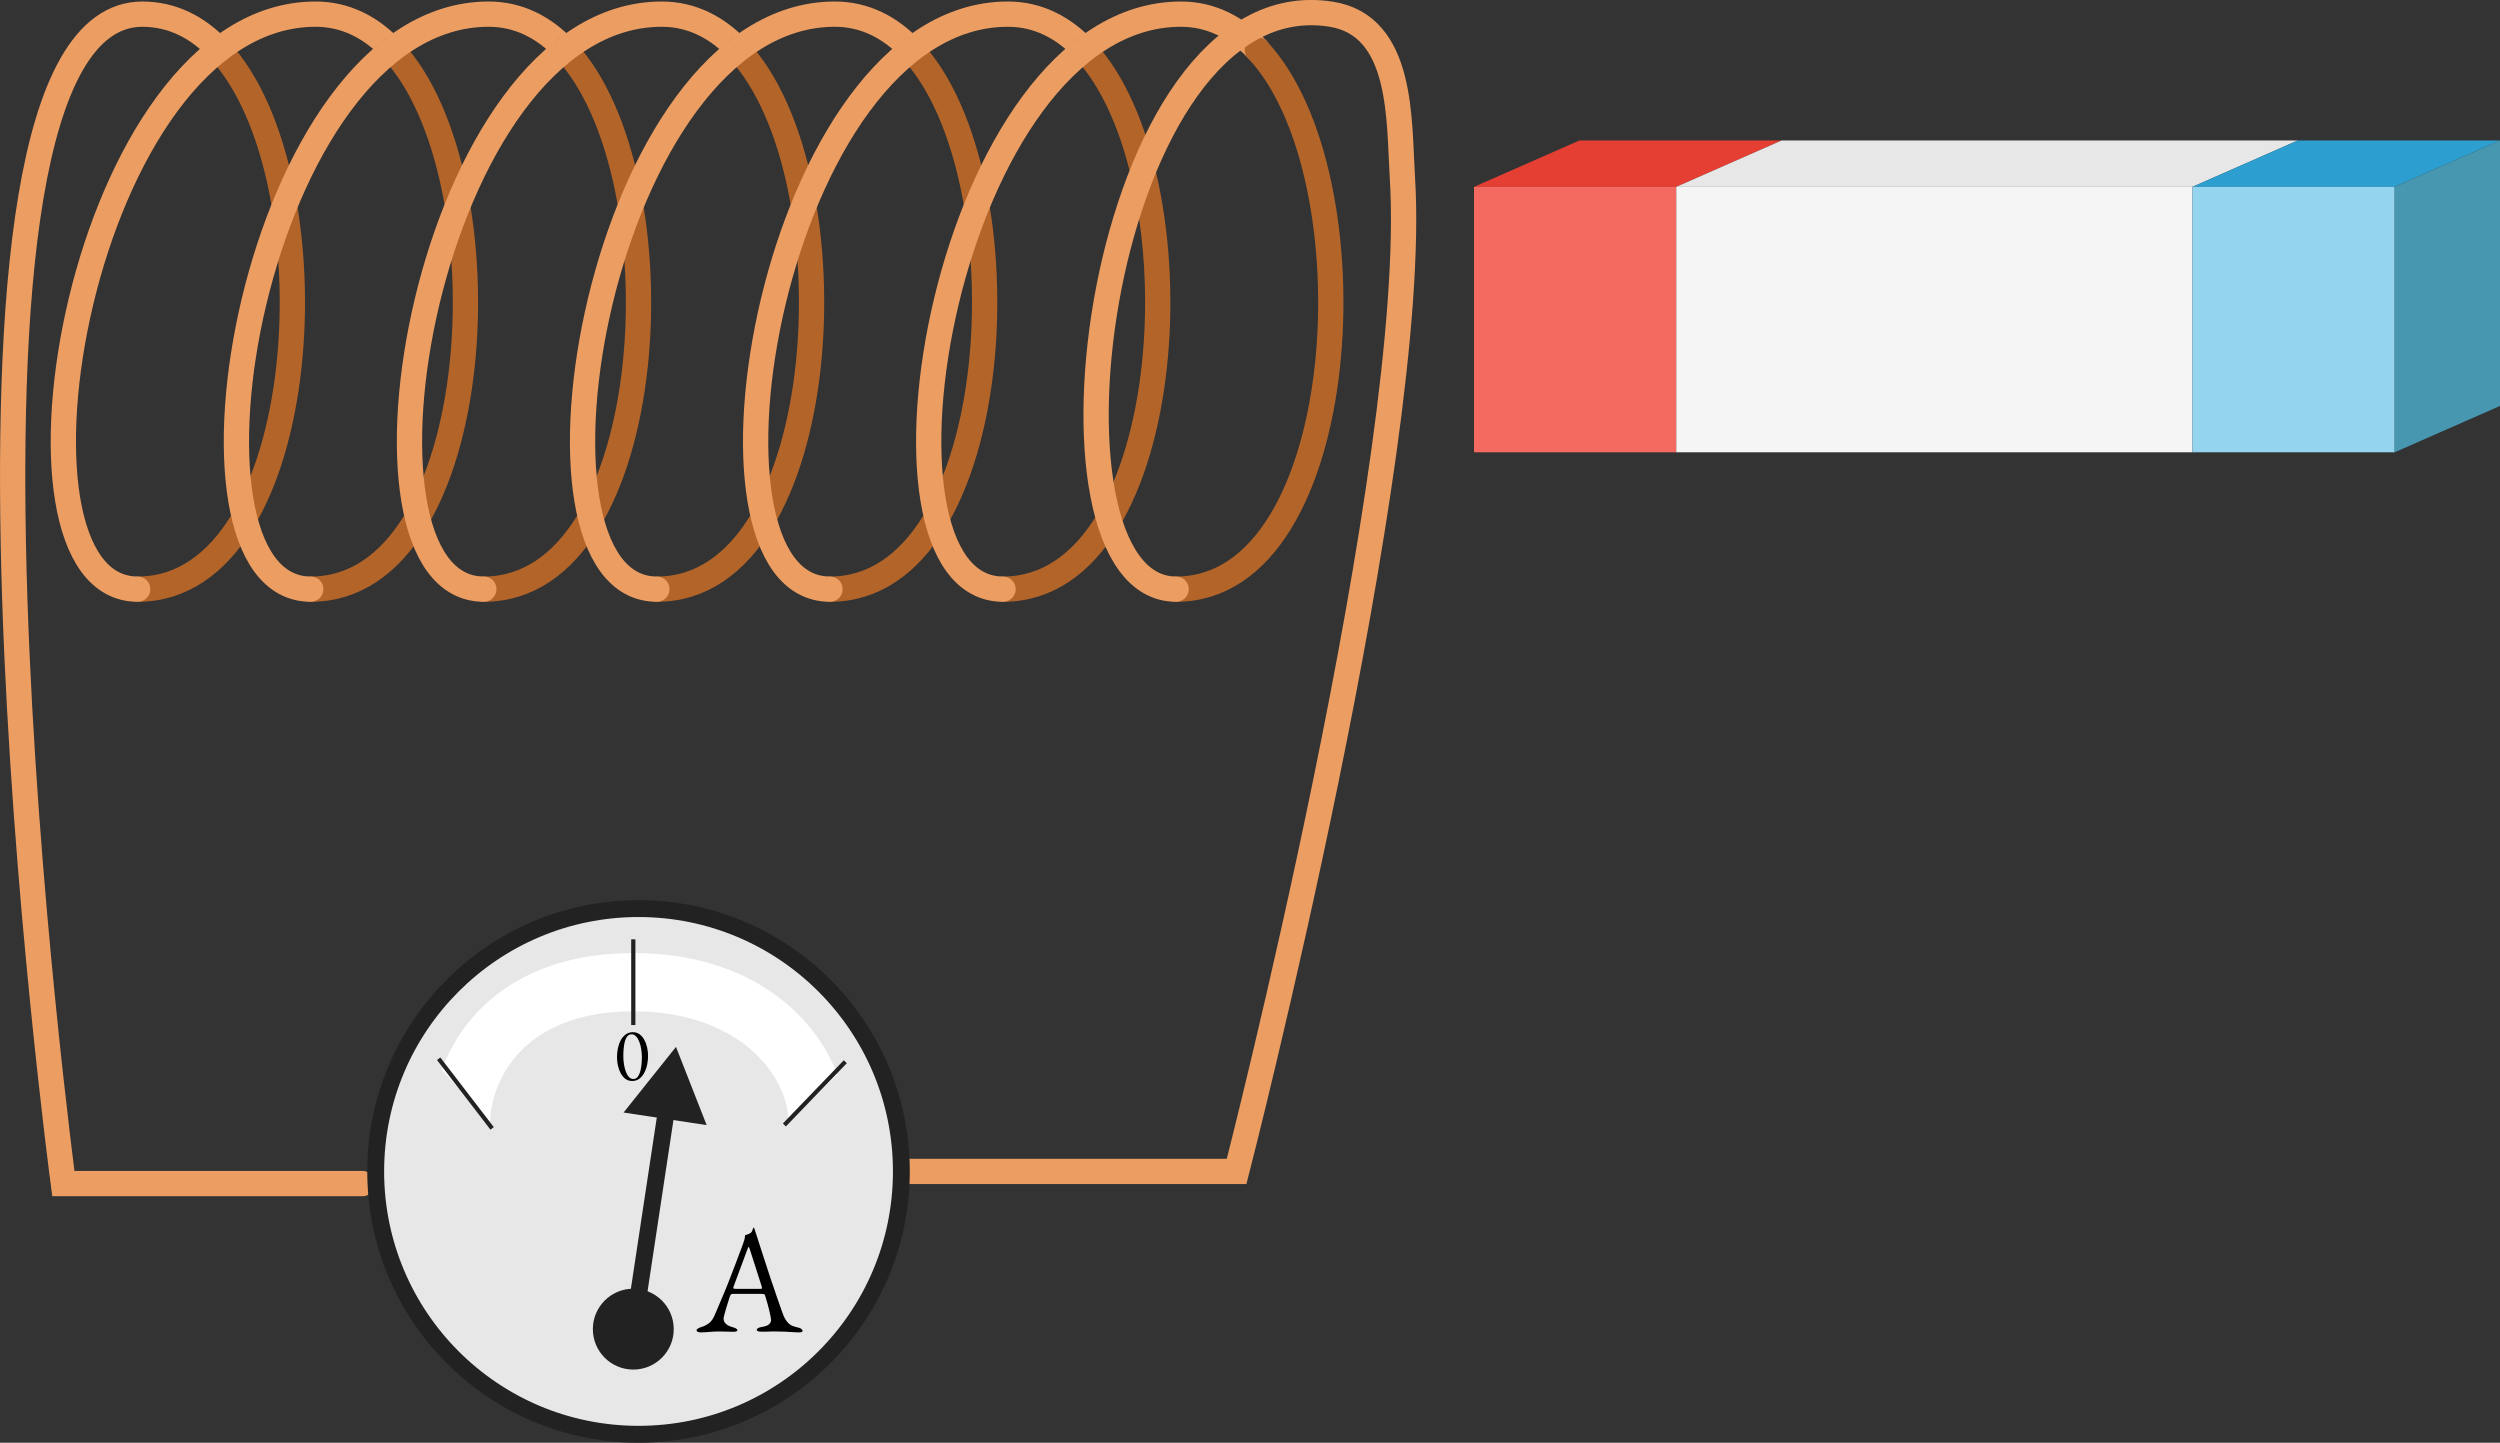 <?xml version="1.0" encoding="UTF-8" standalone="no"?>
<svg
   enable-background="new 0 0 200 120"
   height="101.488"
   viewBox="0 0 175.864 101.488"
   width="175.864"
   version="1.1"
   id="svg252"
   sodipodi:docname="experimento-Faraday.svg"
   inkscape:version="1.3.2 (091e20e, 2023-11-25)"
   xmlns:inkscape="http://www.inkscape.org/namespaces/inkscape"
   xmlns:sodipodi="http://sodipodi.sourceforge.net/DTD/sodipodi-0.dtd"
   xmlns="http://www.w3.org/2000/svg"
   xmlns:svg="http://www.w3.org/2000/svg">
  <rect x="0" y="0" width="175.864" height="101.488" fill="#333333" stroke="none"/>
  <defs
     id="defs256" />
  <sodipodi:namedview
     id="namedview254"
     pagecolor="#ffffff"
     bordercolor="#666666"
     borderopacity="1.0"
     inkscape:showpageshadow="2"
     inkscape:pageopacity="0.0"
     inkscape:pagecheckerboard="0"
     inkscape:deskcolor="#d1d1d1"
     showgrid="false"
     inkscape:zoom="2.6860576"
     inkscape:cx="96.609991"
     inkscape:cy="58.077682"
     inkscape:window-width="1512"
     inkscape:window-height="945"
     inkscape:window-x="1920"
     inkscape:window-y="89"
     inkscape:window-maximized="0"
     inkscape:current-layer="svg252" />
  <path
     d="m 111.101,9.883 -7.41,3.26 h 14.227 l 7.41,-3.26 z"
     fill="#e43f32"
     id="path182" />
  <path
     d="m 125.328,9.883 -7.41,3.26 h 36.309 l 7.41,-3.26 z"
     fill="#e7e7e7"
     id="path184" />
  <path
     d="m 175.864,9.883 h -14.227 l -7.41,3.26 h 14.227 z"
     fill="#2c9fd0"
     id="path186" />
  <path
     d="m 15.399,3.493 c 8.311,8.816 6.735,37.952 -5.713,37.952"
     fill="none"
     stroke="#b36429"
     stroke-linecap="round"
     stroke-miterlimit="10"
     stroke-width="1.778"
     id="path188" />
  <path
     d="m 15.399,3.493 c -1.482,-1.572 -3.277,-2.497 -5.382,-2.497 -16.526,0 -5.561,82.263 -5.561,82.263 H 25.491"
     fill="none"
     stroke="#eb9d62"
     stroke-linecap="round"
     stroke-miterlimit="10"
     stroke-width="1.778"
     id="path190" />
  <path
     d="m 9.685,41.444 c -10.805,0 -4.009,-40.449 12.517,-40.449 2.104,0 3.9,0.926 5.382,2.497"
     fill="none"
     stroke="#eb9d62"
     stroke-linecap="round"
     stroke-miterlimit="10"
     stroke-width="1.778"
     id="path192" />
  <path
     d="m 27.574,3.493 c 8.311,8.816 6.735,37.952 -5.713,37.952"
     fill="none"
     stroke="#b36429"
     stroke-linecap="round"
     stroke-miterlimit="10"
     stroke-width="1.778"
     id="path194" />
  <path
     d="m 21.86,41.444 c -10.805,0 -4.009,-40.449 12.517,-40.449 2.104,0 3.9,0.926 5.382,2.497"
     fill="none"
     stroke="#eb9d62"
     stroke-linecap="round"
     stroke-miterlimit="10"
     stroke-width="1.778"
     id="path196" />
  <path
     d="m 39.749,3.493 c 8.311,8.816 6.735,37.952 -5.713,37.952"
     fill="none"
     stroke="#b36429"
     stroke-linecap="round"
     stroke-miterlimit="10"
     stroke-width="1.778"
     id="path198" />
  <path
     d="m 34.035,41.444 c -10.805,0 -4.009,-40.449 12.517,-40.449 2.104,0 3.9,0.926 5.382,2.497"
     fill="none"
     stroke="#eb9d62"
     stroke-linecap="round"
     stroke-miterlimit="10"
     stroke-width="1.778"
     id="path200" />
  <path
     d="m 51.923,3.493 c 8.311,8.816 6.735,37.952 -5.713,37.952"
     fill="none"
     stroke="#b36429"
     stroke-linecap="round"
     stroke-miterlimit="10"
     stroke-width="1.778"
     id="path202" />
  <path
     d="m 46.21,41.444 c -10.805,0 -4.009,-40.449 12.517,-40.449 2.104,0 3.9,0.926 5.382,2.497"
     fill="none"
     stroke="#eb9d62"
     stroke-linecap="round"
     stroke-miterlimit="10"
     stroke-width="1.778"
     id="path204" />
  <path
     d="m 64.098,3.493 c 8.311,8.816 6.735,37.952 -5.713,37.952"
     fill="none"
     stroke="#b36429"
     stroke-linecap="round"
     stroke-miterlimit="10"
     stroke-width="1.778"
     id="path206" />
  <path
     d="m 58.385,41.444 c -10.805,0 -4.009,-40.449 12.517,-40.449 2.104,0 3.9,0.926 5.382,2.497"
     fill="none"
     stroke="#eb9d62"
     stroke-linecap="round"
     stroke-miterlimit="10"
     stroke-width="1.778"
     id="path208" />
  <path
     d="m 76.273,3.493 c 8.311,8.816 6.735,37.952 -5.713,37.952"
     fill="none"
     stroke="#b36429"
     stroke-linecap="round"
     stroke-miterlimit="10"
     stroke-width="1.778"
     id="path210" />
  <path
     d="m 70.56,41.444 c -10.805,0 -4.009,-40.449 12.517,-40.449 2.104,0 3.9,0.926 5.382,2.497"
     fill="none"
     stroke="#eb9d62"
     stroke-linecap="round"
     stroke-miterlimit="10"
     stroke-width="1.778"
     id="path212" />
  <path
     d="m 88.448,3.493 c 8.311,8.816 6.735,37.952 -5.713,37.952"
     fill="none"
     stroke="#b36429"
     stroke-linecap="round"
     stroke-miterlimit="10"
     stroke-width="1.778"
     id="path214" />
  <path
     d="m 82.735,41.444 c -10.805,0 -5.447,-42.989 10.882,-40.449 5.12,0.796 4.78,7.488 5.035,11.492 1.252,19.684 -11.662,69.918 -11.662,69.918 h -23.583"
     fill="none"
     stroke="#eb9d62"
     stroke-linecap="round"
     stroke-miterlimit="10"
     stroke-width="1.778"
     id="path216" />
  <circle
     cx="44.918"
     cy="82.405"
     fill="#e7e7e7"
     r="18.489"
     stroke="#222222"
     stroke-linecap="round"
     stroke-miterlimit="10"
     stroke-width="1.186"
     id="circle218" />
  <path
     d="m 55.473,78.992 c 0,-3.26 -3.389,-7.851 -10.923,-7.851 -7.965,0 -10.07,5.135 -10.07,7.851 l -3.398,-3.75 c 1.506,-4.083 5.58,-8.197 13.468,-8.197 8.12,0 12.739,4.293 14.356,8.538 z"
     fill="#ffffff"
     id="path220" />
  <path
     d="m 44.55,72.108 v -6.03"
     fill="none"
     stroke="#222222"
     stroke-miterlimit="10"
     stroke-width="0.296"
     id="path222" />
  <path
     d="m 55.177,79.136 4.286,-4.448"
     fill="none"
     stroke="#222222"
     stroke-miterlimit="10"
     stroke-width="0.296"
     id="path224" />
  <path
     d="m 30.858,74.479 3.761,4.899"
     fill="none"
     stroke="#222222"
     stroke-miterlimit="10"
     stroke-width="0.296"
     id="path226" />
  <circle
     cx="44.55"
     cy="93.499"
     fill="#222222"
     r="2.845"
     id="circle228" />
  <path
     d="m 44.55,93.499 2.367,-15.65"
     fill="none"
     stroke="#222222"
     stroke-miterlimit="10"
     stroke-width="1.186"
     id="path230" />
  <path
     d="m 49.71,79.146 -2.157,-5.503 -3.688,4.619 z"
     fill="#222222"
     id="path232" />
  <path
     d="m 103.691,13.144 h 14.227 v 18.673 h -14.227 z"
     fill="#f56a60"
     id="path236" />
  <path
     d="m 117.918,13.144 h 36.309 v 18.673 h -36.309 z"
     fill="#f5f5f5"
     id="path238" />
  <path
     d="m 154.227,13.144 h 14.227 v 18.673 h -14.227 z"
     fill="#95d4ef"
     id="path240" />
  <path
     d="m 175.864,9.883 -7.41,3.26 v 18.673 l 7.41,-3.26 z"
     fill="#4797b0"
     id="path242" />
  <path
     d="M -11.623,-9.109 H 188.377 V 110.891 H -11.623 Z"
     fill="none"
     id="path246" />
  <path
     style="font-size:5.333px;line-height:1;font-family:'EB Garamond';-inkscape-font-specification:'EB Garamond';text-align:center;text-anchor:middle;stroke-width:1.333"
     d="m 44.47,76.043 q -0.272,0 -0.475,-0.149 -0.197,-0.149 -0.331,-0.395 -0.133,-0.251 -0.197,-0.549 -0.064,-0.299 -0.064,-0.592 0,-0.304 0.064,-0.613 0.064,-0.309 0.197,-0.565 0.139,-0.256 0.352,-0.411 0.213,-0.16 0.507,-0.16 0.272,0 0.469,0.149 0.203,0.149 0.336,0.4 0.133,0.245 0.197,0.544 0.064,0.293 0.064,0.581 0,0.299 -0.064,0.608 -0.064,0.309 -0.203,0.571 -0.133,0.261 -0.347,0.421 -0.208,0.16 -0.507,0.16 z m 0.091,-0.139 q 0.213,0 0.341,-0.213 0.133,-0.219 0.192,-0.565 0.059,-0.347 0.059,-0.747 0,-0.299 -0.048,-0.587 -0.043,-0.288 -0.139,-0.523 -0.091,-0.235 -0.229,-0.373 -0.133,-0.139 -0.315,-0.139 -0.213,0 -0.341,0.208 -0.123,0.208 -0.181,0.555 -0.053,0.341 -0.053,0.741 0,0.299 0.043,0.592 0.048,0.293 0.133,0.533 0.091,0.235 0.224,0.379 0.133,0.139 0.315,0.139 z"
     id="text1"
     aria-label="0" />
  <path
     style="font-size:10.667px;line-height:1;font-family:'EB Garamond';-inkscape-font-specification:'EB Garamond';text-align:center;text-anchor:middle;stroke-width:1.333"
     d="m 49.31,93.729 q -0.139,0 -0.224,-0.043 -0.085,-0.032 -0.085,-0.096 0,-0.075 0.085,-0.128 0.096,-0.064 0.267,-0.117 0.277,-0.085 0.512,-0.256 0.235,-0.171 0.405,-0.565 0.299,-0.683 0.544,-1.28 0.256,-0.597 0.48,-1.173 0.224,-0.576 0.459,-1.195 0.245,-0.629 0.512,-1.365 0.053,-0.149 0.096,-0.299 0.043,-0.149 0.053,-0.32 0.096,-0.032 0.192,-0.064 0.096,-0.032 0.192,-0.096 0.096,-0.064 0.128,-0.192 0.043,-0.128 0.075,-0.171 0.011,-0.011 0.021,-0.011 0.021,0 0.032,0.021 0.021,0.043 0.032,0.107 0.021,0.064 0.043,0.128 0.256,0.811 0.533,1.653 0.277,0.843 0.533,1.632 0.267,0.779 0.48,1.408 0.224,0.619 0.352,1.003 0.149,0.427 0.32,0.64 0.171,0.213 0.352,0.299 0.192,0.085 0.405,0.128 0.181,0.032 0.267,0.107 0.085,0.064 0.085,0.139 0,0.064 -0.085,0.085 -0.085,0.021 -0.224,0.021 -0.149,0 -0.405,-0.021 -0.256,-0.011 -0.544,-0.032 -0.288,-0.011 -0.533,-0.011 -0.203,0 -0.416,0 -0.213,0 -0.395,0.011 -0.181,0 -0.309,0 -0.139,0 -0.224,-0.032 -0.085,-0.032 -0.085,-0.096 0,-0.075 0.107,-0.128 0.107,-0.053 0.245,-0.075 0.352,-0.053 0.501,-0.181 0.149,-0.128 0.149,-0.299 0,-0.16 -0.075,-0.459 -0.064,-0.309 -0.16,-0.651 -0.096,-0.352 -0.181,-0.619 -0.021,-0.085 -0.085,-0.096 -0.053,-0.021 -0.203,-0.021 h -2.016 q -0.043,0 -0.096,0.043 -0.043,0.032 -0.085,0.149 -0.032,0.107 -0.107,0.341 -0.075,0.224 -0.149,0.48 -0.075,0.256 -0.128,0.459 -0.053,0.203 -0.053,0.256 0,0.235 0.181,0.395 0.181,0.149 0.437,0.213 0.352,0.096 0.352,0.213 0,0.064 -0.085,0.096 -0.085,0.021 -0.224,0.021 -0.139,0 -0.405,-0.011 -0.267,-0.011 -0.565,-0.011 -0.352,0 -0.683,0.032 -0.331,0.032 -0.597,0.032 z m 2.496,-3.061 h 1.653 q 0.149,0 0.149,-0.053 0,-0.021 -0.011,-0.043 0,-0.032 -0.011,-0.064 l -0.832,-2.603 q -0.064,-0.192 -0.096,-0.192 -0.021,0 -0.085,0.181 l -0.971,2.613 q -0.021,0.064 -0.021,0.085 0,0.053 0.053,0.064 0.064,0.011 0.171,0.011 z"
     id="text1-4"
     aria-label="A" />
</svg>
